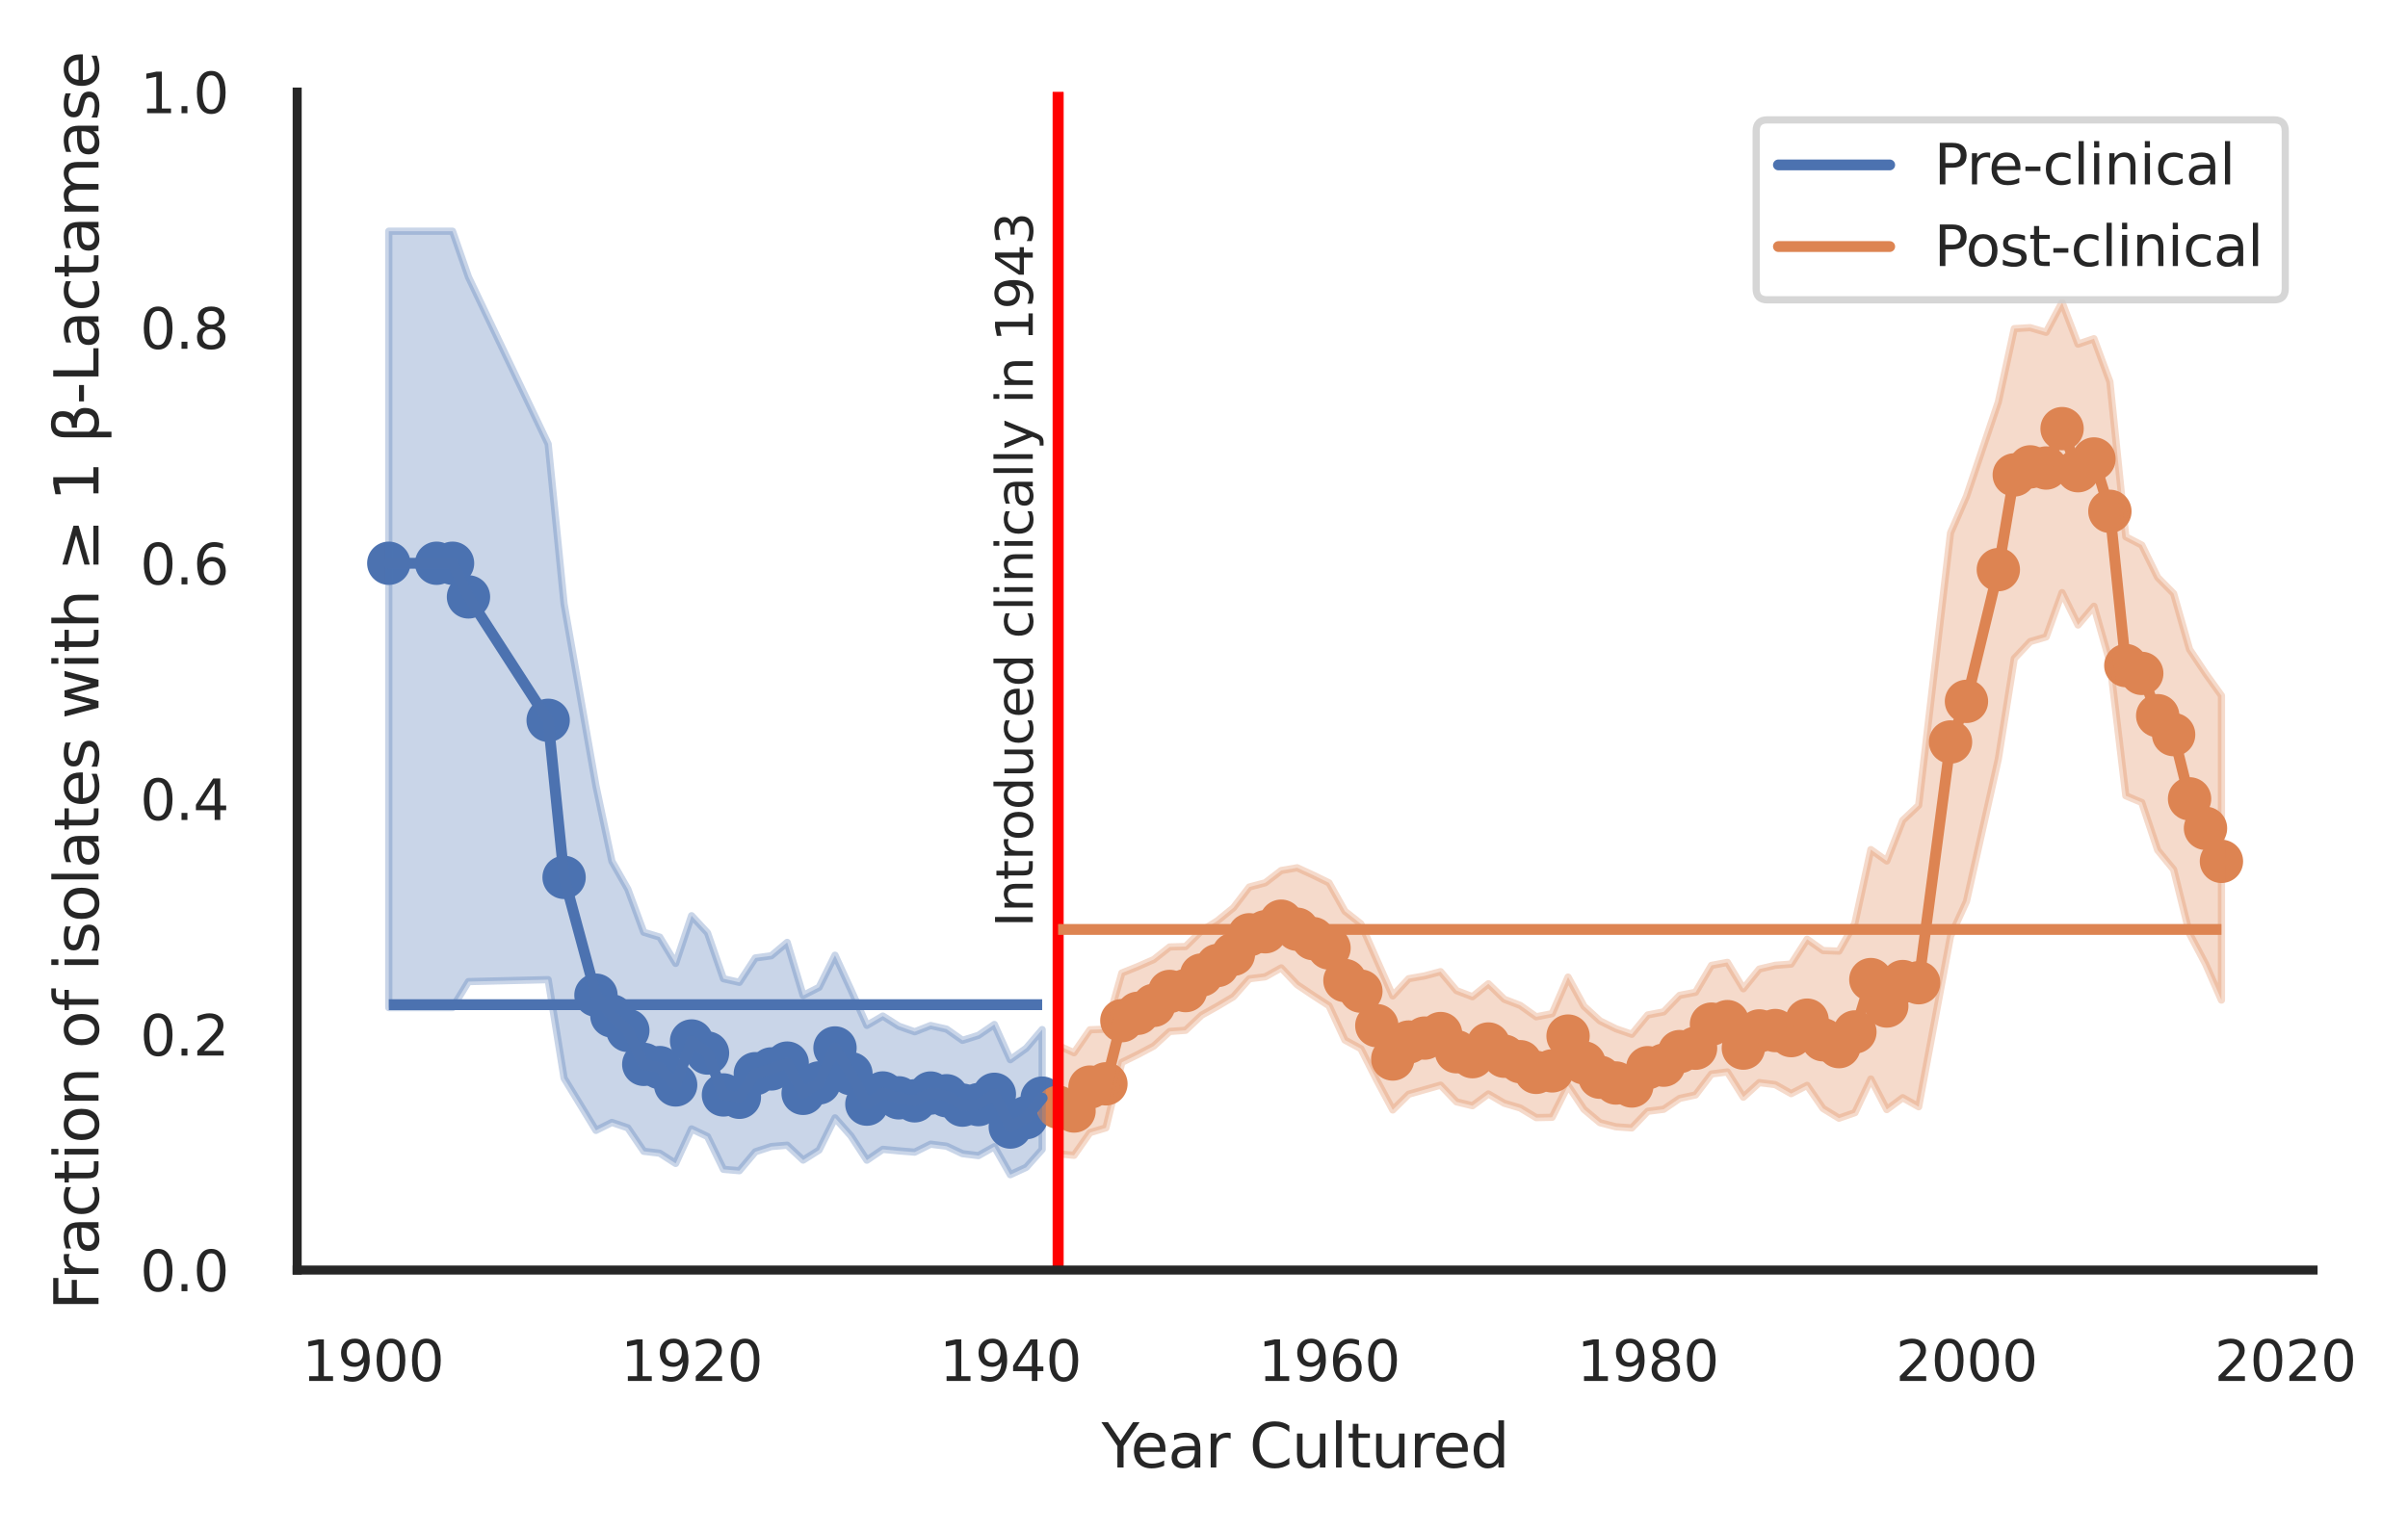 <?xml version="1.0" encoding="utf-8" standalone="no"?>
<!DOCTYPE svg PUBLIC "-//W3C//DTD SVG 1.1//EN"
  "http://www.w3.org/Graphics/SVG/1.1/DTD/svg11.dtd">
<svg xmlns:xlink="http://www.w3.org/1999/xlink" width="333.266pt" height="212.107pt" viewBox="0 0 333.266 212.107" xmlns="http://www.w3.org/2000/svg" version="1.1">
 <defs>
  <style type="text/css">*{stroke-linejoin: round; stroke-linecap: butt}</style>
 </defs>
 <g id="figure_1">
  <g id="patch_1">
   <path d="M 0 212.107 
L 333.266 212.107 
L 333.266 0 
L 0 0 
z
" style="fill: #ffffff"/>
  </g>
  <g id="axes_1">
   <g id="patch_2">
    <path d="M 41.128 175.825 
L 320.128 175.825 
L 320.128 12.745 
L 41.128 12.745 
z
" style="fill: #ffffff"/>
   </g>
   <g id="matplotlib.axis_1">
    <g id="xtick_1">
     <g id="text_1">
      <!-- 1900 -->
      <g style="fill: #262626" transform="translate(41.806 191.176)scale(0.077 -0.077)">
       <defs>
        <path id="DejaVuSans-31" d="M 794 531 
L 1825 531 
L 1825 4091 
L 703 3866 
L 703 4441 
L 1819 4666 
L 2450 4666 
L 2450 531 
L 3481 531 
L 3481 0 
L 794 0 
L 794 531 
z
" transform="scale(0.016)"/>
        <path id="DejaVuSans-39" d="M 703 97 
L 703 672 
Q 941 559 1184 500 
Q 1428 441 1663 441 
Q 2288 441 2617 861 
Q 2947 1281 2994 2138 
Q 2813 1869 2534 1725 
Q 2256 1581 1919 1581 
Q 1219 1581 811 2004 
Q 403 2428 403 3163 
Q 403 3881 828 4315 
Q 1253 4750 1959 4750 
Q 2769 4750 3195 4129 
Q 3622 3509 3622 2328 
Q 3622 1225 3098 567 
Q 2575 -91 1691 -91 
Q 1453 -91 1209 -44 
Q 966 3 703 97 
z
M 1959 2075 
Q 2384 2075 2632 2365 
Q 2881 2656 2881 3163 
Q 2881 3666 2632 3958 
Q 2384 4250 1959 4250 
Q 1534 4250 1286 3958 
Q 1038 3666 1038 3163 
Q 1038 2656 1286 2365 
Q 1534 2075 1959 2075 
z
" transform="scale(0.016)"/>
        <path id="DejaVuSans-30" d="M 2034 4250 
Q 1547 4250 1301 3770 
Q 1056 3291 1056 2328 
Q 1056 1369 1301 889 
Q 1547 409 2034 409 
Q 2525 409 2770 889 
Q 3016 1369 3016 2328 
Q 3016 3291 2770 3770 
Q 2525 4250 2034 4250 
z
M 2034 4750 
Q 2819 4750 3233 4129 
Q 3647 3509 3647 2328 
Q 3647 1150 3233 529 
Q 2819 -91 2034 -91 
Q 1250 -91 836 529 
Q 422 1150 422 2328 
Q 422 3509 836 4129 
Q 1250 4750 2034 4750 
z
" transform="scale(0.016)"/>
       </defs>
       <use xlink:href="#DejaVuSans-31"/>
       <use xlink:href="#DejaVuSans-39" x="63.623"/>
       <use xlink:href="#DejaVuSans-30" x="127.246"/>
       <use xlink:href="#DejaVuSans-30" x="190.869"/>
      </g>
     </g>
    </g>
    <g id="xtick_2">
     <g id="text_2">
      <!-- 1920 -->
      <g style="fill: #262626" transform="translate(85.916 191.176)scale(0.077 -0.077)">
       <defs>
        <path id="DejaVuSans-32" d="M 1228 531 
L 3431 531 
L 3431 0 
L 469 0 
L 469 531 
Q 828 903 1448 1529 
Q 2069 2156 2228 2338 
Q 2531 2678 2651 2914 
Q 2772 3150 2772 3378 
Q 2772 3750 2511 3984 
Q 2250 4219 1831 4219 
Q 1534 4219 1204 4116 
Q 875 4013 500 3803 
L 500 4441 
Q 881 4594 1212 4672 
Q 1544 4750 1819 4750 
Q 2544 4750 2975 4387 
Q 3406 4025 3406 3419 
Q 3406 3131 3298 2873 
Q 3191 2616 2906 2266 
Q 2828 2175 2409 1742 
Q 1991 1309 1228 531 
z
" transform="scale(0.016)"/>
       </defs>
       <use xlink:href="#DejaVuSans-31"/>
       <use xlink:href="#DejaVuSans-39" x="63.623"/>
       <use xlink:href="#DejaVuSans-32" x="127.246"/>
       <use xlink:href="#DejaVuSans-30" x="190.869"/>
      </g>
     </g>
    </g>
    <g id="xtick_3">
     <g id="text_3">
      <!-- 1940 -->
      <g style="fill: #262626" transform="translate(130.027 191.176)scale(0.077 -0.077)">
       <defs>
        <path id="DejaVuSans-34" d="M 2419 4116 
L 825 1625 
L 2419 1625 
L 2419 4116 
z
M 2253 4666 
L 3047 4666 
L 3047 1625 
L 3713 1625 
L 3713 1100 
L 3047 1100 
L 3047 0 
L 2419 0 
L 2419 1100 
L 313 1100 
L 313 1709 
L 2253 4666 
z
" transform="scale(0.016)"/>
       </defs>
       <use xlink:href="#DejaVuSans-31"/>
       <use xlink:href="#DejaVuSans-39" x="63.623"/>
       <use xlink:href="#DejaVuSans-34" x="127.246"/>
       <use xlink:href="#DejaVuSans-30" x="190.869"/>
      </g>
     </g>
    </g>
    <g id="xtick_4">
     <g id="text_4">
      <!-- 1960 -->
      <g style="fill: #262626" transform="translate(174.138 191.176)scale(0.077 -0.077)">
       <defs>
        <path id="DejaVuSans-36" d="M 2113 2584 
Q 1688 2584 1439 2293 
Q 1191 2003 1191 1497 
Q 1191 994 1439 701 
Q 1688 409 2113 409 
Q 2538 409 2786 701 
Q 3034 994 3034 1497 
Q 3034 2003 2786 2293 
Q 2538 2584 2113 2584 
z
M 3366 4563 
L 3366 3988 
Q 3128 4100 2886 4159 
Q 2644 4219 2406 4219 
Q 1781 4219 1451 3797 
Q 1122 3375 1075 2522 
Q 1259 2794 1537 2939 
Q 1816 3084 2150 3084 
Q 2853 3084 3261 2657 
Q 3669 2231 3669 1497 
Q 3669 778 3244 343 
Q 2819 -91 2113 -91 
Q 1303 -91 875 529 
Q 447 1150 447 2328 
Q 447 3434 972 4092 
Q 1497 4750 2381 4750 
Q 2619 4750 2861 4703 
Q 3103 4656 3366 4563 
z
" transform="scale(0.016)"/>
       </defs>
       <use xlink:href="#DejaVuSans-31"/>
       <use xlink:href="#DejaVuSans-39" x="63.623"/>
       <use xlink:href="#DejaVuSans-36" x="127.246"/>
       <use xlink:href="#DejaVuSans-30" x="190.869"/>
      </g>
     </g>
    </g>
    <g id="xtick_5">
     <g id="text_5">
      <!-- 1980 -->
      <g style="fill: #262626" transform="translate(218.248 191.176)scale(0.077 -0.077)">
       <defs>
        <path id="DejaVuSans-38" d="M 2034 2216 
Q 1584 2216 1326 1975 
Q 1069 1734 1069 1313 
Q 1069 891 1326 650 
Q 1584 409 2034 409 
Q 2484 409 2743 651 
Q 3003 894 3003 1313 
Q 3003 1734 2745 1975 
Q 2488 2216 2034 2216 
z
M 1403 2484 
Q 997 2584 770 2862 
Q 544 3141 544 3541 
Q 544 4100 942 4425 
Q 1341 4750 2034 4750 
Q 2731 4750 3128 4425 
Q 3525 4100 3525 3541 
Q 3525 3141 3298 2862 
Q 3072 2584 2669 2484 
Q 3125 2378 3379 2068 
Q 3634 1759 3634 1313 
Q 3634 634 3220 271 
Q 2806 -91 2034 -91 
Q 1263 -91 848 271 
Q 434 634 434 1313 
Q 434 1759 690 2068 
Q 947 2378 1403 2484 
z
M 1172 3481 
Q 1172 3119 1398 2916 
Q 1625 2713 2034 2713 
Q 2441 2713 2670 2916 
Q 2900 3119 2900 3481 
Q 2900 3844 2670 4047 
Q 2441 4250 2034 4250 
Q 1625 4250 1398 4047 
Q 1172 3844 1172 3481 
z
" transform="scale(0.016)"/>
       </defs>
       <use xlink:href="#DejaVuSans-31"/>
       <use xlink:href="#DejaVuSans-39" x="63.623"/>
       <use xlink:href="#DejaVuSans-38" x="127.246"/>
       <use xlink:href="#DejaVuSans-30" x="190.869"/>
      </g>
     </g>
    </g>
    <g id="xtick_6">
     <g id="text_6">
      <!-- 2000 -->
      <g style="fill: #262626" transform="translate(262.359 191.176)scale(0.077 -0.077)">
       <use xlink:href="#DejaVuSans-32"/>
       <use xlink:href="#DejaVuSans-30" x="63.623"/>
       <use xlink:href="#DejaVuSans-30" x="127.246"/>
       <use xlink:href="#DejaVuSans-30" x="190.869"/>
      </g>
     </g>
    </g>
    <g id="xtick_7">
     <g id="text_7">
      <!-- 2020 -->
      <g style="fill: #262626" transform="translate(306.47 191.176)scale(0.077 -0.077)">
       <use xlink:href="#DejaVuSans-32"/>
       <use xlink:href="#DejaVuSans-30" x="63.623"/>
       <use xlink:href="#DejaVuSans-32" x="127.246"/>
       <use xlink:href="#DejaVuSans-30" x="190.869"/>
      </g>
     </g>
    </g>
    <g id="text_8">
     <!-- Year Cultured -->
     <g style="fill: #262626" transform="translate(152.447 203.16)scale(0.084 -0.084)">
      <defs>
       <path id="DejaVuSans-59" d="M -13 4666 
L 666 4666 
L 1959 2747 
L 3244 4666 
L 3922 4666 
L 2272 2222 
L 2272 0 
L 1638 0 
L 1638 2222 
L -13 4666 
z
" transform="scale(0.016)"/>
       <path id="DejaVuSans-65" d="M 3597 1894 
L 3597 1613 
L 953 1613 
Q 991 1019 1311 708 
Q 1631 397 2203 397 
Q 2534 397 2845 478 
Q 3156 559 3463 722 
L 3463 178 
Q 3153 47 2828 -22 
Q 2503 -91 2169 -91 
Q 1331 -91 842 396 
Q 353 884 353 1716 
Q 353 2575 817 3079 
Q 1281 3584 2069 3584 
Q 2775 3584 3186 3129 
Q 3597 2675 3597 1894 
z
M 3022 2063 
Q 3016 2534 2758 2815 
Q 2500 3097 2075 3097 
Q 1594 3097 1305 2825 
Q 1016 2553 972 2059 
L 3022 2063 
z
" transform="scale(0.016)"/>
       <path id="DejaVuSans-61" d="M 2194 1759 
Q 1497 1759 1228 1600 
Q 959 1441 959 1056 
Q 959 750 1161 570 
Q 1363 391 1709 391 
Q 2188 391 2477 730 
Q 2766 1069 2766 1631 
L 2766 1759 
L 2194 1759 
z
M 3341 1997 
L 3341 0 
L 2766 0 
L 2766 531 
Q 2569 213 2275 61 
Q 1981 -91 1556 -91 
Q 1019 -91 701 211 
Q 384 513 384 1019 
Q 384 1609 779 1909 
Q 1175 2209 1959 2209 
L 2766 2209 
L 2766 2266 
Q 2766 2663 2505 2880 
Q 2244 3097 1772 3097 
Q 1472 3097 1187 3025 
Q 903 2953 641 2809 
L 641 3341 
Q 956 3463 1253 3523 
Q 1550 3584 1831 3584 
Q 2591 3584 2966 3190 
Q 3341 2797 3341 1997 
z
" transform="scale(0.016)"/>
       <path id="DejaVuSans-72" d="M 2631 2963 
Q 2534 3019 2420 3045 
Q 2306 3072 2169 3072 
Q 1681 3072 1420 2755 
Q 1159 2438 1159 1844 
L 1159 0 
L 581 0 
L 581 3500 
L 1159 3500 
L 1159 2956 
Q 1341 3275 1631 3429 
Q 1922 3584 2338 3584 
Q 2397 3584 2469 3576 
Q 2541 3569 2628 3553 
L 2631 2963 
z
" transform="scale(0.016)"/>
       <path id="DejaVuSans-20" transform="scale(0.016)"/>
       <path id="DejaVuSans-43" d="M 4122 4306 
L 4122 3641 
Q 3803 3938 3442 4084 
Q 3081 4231 2675 4231 
Q 1875 4231 1450 3742 
Q 1025 3253 1025 2328 
Q 1025 1406 1450 917 
Q 1875 428 2675 428 
Q 3081 428 3442 575 
Q 3803 722 4122 1019 
L 4122 359 
Q 3791 134 3420 21 
Q 3050 -91 2638 -91 
Q 1578 -91 968 557 
Q 359 1206 359 2328 
Q 359 3453 968 4101 
Q 1578 4750 2638 4750 
Q 3056 4750 3426 4639 
Q 3797 4528 4122 4306 
z
" transform="scale(0.016)"/>
       <path id="DejaVuSans-75" d="M 544 1381 
L 544 3500 
L 1119 3500 
L 1119 1403 
Q 1119 906 1312 657 
Q 1506 409 1894 409 
Q 2359 409 2629 706 
Q 2900 1003 2900 1516 
L 2900 3500 
L 3475 3500 
L 3475 0 
L 2900 0 
L 2900 538 
Q 2691 219 2414 64 
Q 2138 -91 1772 -91 
Q 1169 -91 856 284 
Q 544 659 544 1381 
z
M 1991 3584 
L 1991 3584 
z
" transform="scale(0.016)"/>
       <path id="DejaVuSans-6c" d="M 603 4863 
L 1178 4863 
L 1178 0 
L 603 0 
L 603 4863 
z
" transform="scale(0.016)"/>
       <path id="DejaVuSans-74" d="M 1172 4494 
L 1172 3500 
L 2356 3500 
L 2356 3053 
L 1172 3053 
L 1172 1153 
Q 1172 725 1289 603 
Q 1406 481 1766 481 
L 2356 481 
L 2356 0 
L 1766 0 
Q 1100 0 847 248 
Q 594 497 594 1153 
L 594 3053 
L 172 3053 
L 172 3500 
L 594 3500 
L 594 4494 
L 1172 4494 
z
" transform="scale(0.016)"/>
       <path id="DejaVuSans-64" d="M 2906 2969 
L 2906 4863 
L 3481 4863 
L 3481 0 
L 2906 0 
L 2906 525 
Q 2725 213 2448 61 
Q 2172 -91 1784 -91 
Q 1150 -91 751 415 
Q 353 922 353 1747 
Q 353 2572 751 3078 
Q 1150 3584 1784 3584 
Q 2172 3584 2448 3432 
Q 2725 3281 2906 2969 
z
M 947 1747 
Q 947 1113 1208 752 
Q 1469 391 1925 391 
Q 2381 391 2643 752 
Q 2906 1113 2906 1747 
Q 2906 2381 2643 2742 
Q 2381 3103 1925 3103 
Q 1469 3103 1208 2742 
Q 947 2381 947 1747 
z
" transform="scale(0.016)"/>
      </defs>
      <use xlink:href="#DejaVuSans-59"/>
      <use xlink:href="#DejaVuSans-65" x="47.834"/>
      <use xlink:href="#DejaVuSans-61" x="109.357"/>
      <use xlink:href="#DejaVuSans-72" x="170.637"/>
      <use xlink:href="#DejaVuSans-20" x="211.75"/>
      <use xlink:href="#DejaVuSans-43" x="243.537"/>
      <use xlink:href="#DejaVuSans-75" x="313.361"/>
      <use xlink:href="#DejaVuSans-6c" x="376.74"/>
      <use xlink:href="#DejaVuSans-74" x="404.523"/>
      <use xlink:href="#DejaVuSans-75" x="443.732"/>
      <use xlink:href="#DejaVuSans-72" x="507.111"/>
      <use xlink:href="#DejaVuSans-65" x="545.975"/>
      <use xlink:href="#DejaVuSans-64" x="607.498"/>
     </g>
    </g>
   </g>
   <g id="matplotlib.axis_2">
    <g id="ytick_1">
     <g id="text_9">
      <!-- 0.0 -->
      <g style="fill: #262626" transform="translate(19.382 178.75)scale(0.077 -0.077)">
       <defs>
        <path id="DejaVuSans-2e" d="M 684 794 
L 1344 794 
L 1344 0 
L 684 0 
L 684 794 
z
" transform="scale(0.016)"/>
       </defs>
       <use xlink:href="#DejaVuSans-30"/>
       <use xlink:href="#DejaVuSans-2e" x="63.623"/>
       <use xlink:href="#DejaVuSans-30" x="95.41"/>
      </g>
     </g>
    </g>
    <g id="ytick_2">
     <g id="text_10">
      <!-- 0.2 -->
      <g style="fill: #262626" transform="translate(19.382 146.134)scale(0.077 -0.077)">
       <use xlink:href="#DejaVuSans-30"/>
       <use xlink:href="#DejaVuSans-2e" x="63.623"/>
       <use xlink:href="#DejaVuSans-32" x="95.41"/>
      </g>
     </g>
    </g>
    <g id="ytick_3">
     <g id="text_11">
      <!-- 0.4 -->
      <g style="fill: #262626" transform="translate(19.382 113.518)scale(0.077 -0.077)">
       <use xlink:href="#DejaVuSans-30"/>
       <use xlink:href="#DejaVuSans-2e" x="63.623"/>
       <use xlink:href="#DejaVuSans-34" x="95.41"/>
      </g>
     </g>
    </g>
    <g id="ytick_4">
     <g id="text_12">
      <!-- 0.6 -->
      <g style="fill: #262626" transform="translate(19.382 80.902)scale(0.077 -0.077)">
       <use xlink:href="#DejaVuSans-30"/>
       <use xlink:href="#DejaVuSans-2e" x="63.623"/>
       <use xlink:href="#DejaVuSans-36" x="95.41"/>
      </g>
     </g>
    </g>
    <g id="ytick_5">
     <g id="text_13">
      <!-- 0.8 -->
      <g style="fill: #262626" transform="translate(19.382 48.286)scale(0.077 -0.077)">
       <use xlink:href="#DejaVuSans-30"/>
       <use xlink:href="#DejaVuSans-2e" x="63.623"/>
       <use xlink:href="#DejaVuSans-38" x="95.41"/>
      </g>
     </g>
    </g>
    <g id="ytick_6">
     <g id="text_14">
      <!-- 1.0 -->
      <g style="fill: #262626" transform="translate(19.382 15.67)scale(0.077 -0.077)">
       <use xlink:href="#DejaVuSans-31"/>
       <use xlink:href="#DejaVuSans-2e" x="63.623"/>
       <use xlink:href="#DejaVuSans-30" x="95.41"/>
      </g>
     </g>
    </g>
    <g id="text_15">
     <!-- Fraction of isolates with ≥ 1 β-Lactamase -->
     <g style="fill: #262626" transform="translate(13.635 181.37)rotate(-90)scale(0.084 -0.084)">
      <defs>
       <path id="DejaVuSans-46" d="M 628 4666 
L 3309 4666 
L 3309 4134 
L 1259 4134 
L 1259 2759 
L 3109 2759 
L 3109 2228 
L 1259 2228 
L 1259 0 
L 628 0 
L 628 4666 
z
" transform="scale(0.016)"/>
       <path id="DejaVuSans-63" d="M 3122 3366 
L 3122 2828 
Q 2878 2963 2633 3030 
Q 2388 3097 2138 3097 
Q 1578 3097 1268 2742 
Q 959 2388 959 1747 
Q 959 1106 1268 751 
Q 1578 397 2138 397 
Q 2388 397 2633 464 
Q 2878 531 3122 666 
L 3122 134 
Q 2881 22 2623 -34 
Q 2366 -91 2075 -91 
Q 1284 -91 818 406 
Q 353 903 353 1747 
Q 353 2603 823 3093 
Q 1294 3584 2113 3584 
Q 2378 3584 2631 3529 
Q 2884 3475 3122 3366 
z
" transform="scale(0.016)"/>
       <path id="DejaVuSans-69" d="M 603 3500 
L 1178 3500 
L 1178 0 
L 603 0 
L 603 3500 
z
M 603 4863 
L 1178 4863 
L 1178 4134 
L 603 4134 
L 603 4863 
z
" transform="scale(0.016)"/>
       <path id="DejaVuSans-6f" d="M 1959 3097 
Q 1497 3097 1228 2736 
Q 959 2375 959 1747 
Q 959 1119 1226 758 
Q 1494 397 1959 397 
Q 2419 397 2687 759 
Q 2956 1122 2956 1747 
Q 2956 2369 2687 2733 
Q 2419 3097 1959 3097 
z
M 1959 3584 
Q 2709 3584 3137 3096 
Q 3566 2609 3566 1747 
Q 3566 888 3137 398 
Q 2709 -91 1959 -91 
Q 1206 -91 779 398 
Q 353 888 353 1747 
Q 353 2609 779 3096 
Q 1206 3584 1959 3584 
z
" transform="scale(0.016)"/>
       <path id="DejaVuSans-6e" d="M 3513 2113 
L 3513 0 
L 2938 0 
L 2938 2094 
Q 2938 2591 2744 2837 
Q 2550 3084 2163 3084 
Q 1697 3084 1428 2787 
Q 1159 2491 1159 1978 
L 1159 0 
L 581 0 
L 581 3500 
L 1159 3500 
L 1159 2956 
Q 1366 3272 1645 3428 
Q 1925 3584 2291 3584 
Q 2894 3584 3203 3211 
Q 3513 2838 3513 2113 
z
" transform="scale(0.016)"/>
       <path id="DejaVuSans-66" d="M 2375 4863 
L 2375 4384 
L 1825 4384 
Q 1516 4384 1395 4259 
Q 1275 4134 1275 3809 
L 1275 3500 
L 2222 3500 
L 2222 3053 
L 1275 3053 
L 1275 0 
L 697 0 
L 697 3053 
L 147 3053 
L 147 3500 
L 697 3500 
L 697 3744 
Q 697 4328 969 4595 
Q 1241 4863 1831 4863 
L 2375 4863 
z
" transform="scale(0.016)"/>
       <path id="DejaVuSans-73" d="M 2834 3397 
L 2834 2853 
Q 2591 2978 2328 3040 
Q 2066 3103 1784 3103 
Q 1356 3103 1142 2972 
Q 928 2841 928 2578 
Q 928 2378 1081 2264 
Q 1234 2150 1697 2047 
L 1894 2003 
Q 2506 1872 2764 1633 
Q 3022 1394 3022 966 
Q 3022 478 2636 193 
Q 2250 -91 1575 -91 
Q 1294 -91 989 -36 
Q 684 19 347 128 
L 347 722 
Q 666 556 975 473 
Q 1284 391 1588 391 
Q 1994 391 2212 530 
Q 2431 669 2431 922 
Q 2431 1156 2273 1281 
Q 2116 1406 1581 1522 
L 1381 1569 
Q 847 1681 609 1914 
Q 372 2147 372 2553 
Q 372 3047 722 3315 
Q 1072 3584 1716 3584 
Q 2034 3584 2315 3537 
Q 2597 3491 2834 3397 
z
" transform="scale(0.016)"/>
       <path id="DejaVuSans-77" d="M 269 3500 
L 844 3500 
L 1563 769 
L 2278 3500 
L 2956 3500 
L 3675 769 
L 4391 3500 
L 4966 3500 
L 4050 0 
L 3372 0 
L 2619 2869 
L 1863 0 
L 1184 0 
L 269 3500 
z
" transform="scale(0.016)"/>
       <path id="DejaVuSans-68" d="M 3513 2113 
L 3513 0 
L 2938 0 
L 2938 2094 
Q 2938 2591 2744 2837 
Q 2550 3084 2163 3084 
Q 1697 3084 1428 2787 
Q 1159 2491 1159 1978 
L 1159 0 
L 581 0 
L 581 4863 
L 1159 4863 
L 1159 2956 
Q 1366 3272 1645 3428 
Q 1925 3584 2291 3584 
Q 2894 3584 3203 3211 
Q 3513 2838 3513 2113 
z
" transform="scale(0.016)"/>
       <path id="DejaVuSans-2265" d="M 678 3175 
L 678 3725 
L 4684 2578 
L 4684 2047 
L 678 897 
L 678 1453 
L 3681 2309 
L 678 3175 
z
M 4684 531 
L 4684 0 
L 678 0 
L 678 531 
L 4684 531 
z
" transform="scale(0.016)"/>
       <path id="DejaVuSans-3b2" d="M 1178 216 
L 1178 -1331 
L 600 -1331 
L 600 3478 
Q 600 4903 1931 4903 
Q 3288 4903 3288 3700 
Q 3288 2844 2750 2531 
Q 3625 2250 3625 1416 
Q 3625 -66 2119 -66 
Q 1456 -66 1178 216 
z
M 1178 966 
Q 1525 425 2141 425 
Q 3041 425 3041 1406 
Q 3041 2288 1591 2219 
L 1591 2750 
Q 2725 2750 2725 3750 
Q 2725 4434 1994 4434 
Q 1178 4434 1178 3459 
L 1178 966 
z
" transform="scale(0.016)"/>
       <path id="DejaVuSans-2d" d="M 313 2009 
L 1997 2009 
L 1997 1497 
L 313 1497 
L 313 2009 
z
" transform="scale(0.016)"/>
       <path id="DejaVuSans-4c" d="M 628 4666 
L 1259 4666 
L 1259 531 
L 3531 531 
L 3531 0 
L 628 0 
L 628 4666 
z
" transform="scale(0.016)"/>
       <path id="DejaVuSans-6d" d="M 3328 2828 
Q 3544 3216 3844 3400 
Q 4144 3584 4550 3584 
Q 5097 3584 5394 3201 
Q 5691 2819 5691 2113 
L 5691 0 
L 5113 0 
L 5113 2094 
Q 5113 2597 4934 2840 
Q 4756 3084 4391 3084 
Q 3944 3084 3684 2787 
Q 3425 2491 3425 1978 
L 3425 0 
L 2847 0 
L 2847 2094 
Q 2847 2600 2669 2842 
Q 2491 3084 2119 3084 
Q 1678 3084 1418 2786 
Q 1159 2488 1159 1978 
L 1159 0 
L 581 0 
L 581 3500 
L 1159 3500 
L 1159 2956 
Q 1356 3278 1631 3431 
Q 1906 3584 2284 3584 
Q 2666 3584 2933 3390 
Q 3200 3197 3328 2828 
z
" transform="scale(0.016)"/>
      </defs>
      <use xlink:href="#DejaVuSans-46"/>
      <use xlink:href="#DejaVuSans-72" x="50.27"/>
      <use xlink:href="#DejaVuSans-61" x="91.383"/>
      <use xlink:href="#DejaVuSans-63" x="152.662"/>
      <use xlink:href="#DejaVuSans-74" x="207.643"/>
      <use xlink:href="#DejaVuSans-69" x="246.852"/>
      <use xlink:href="#DejaVuSans-6f" x="274.635"/>
      <use xlink:href="#DejaVuSans-6e" x="335.816"/>
      <use xlink:href="#DejaVuSans-20" x="399.195"/>
      <use xlink:href="#DejaVuSans-6f" x="430.982"/>
      <use xlink:href="#DejaVuSans-66" x="492.164"/>
      <use xlink:href="#DejaVuSans-20" x="527.369"/>
      <use xlink:href="#DejaVuSans-69" x="559.156"/>
      <use xlink:href="#DejaVuSans-73" x="586.939"/>
      <use xlink:href="#DejaVuSans-6f" x="639.039"/>
      <use xlink:href="#DejaVuSans-6c" x="700.221"/>
      <use xlink:href="#DejaVuSans-61" x="728.004"/>
      <use xlink:href="#DejaVuSans-74" x="789.283"/>
      <use xlink:href="#DejaVuSans-65" x="828.492"/>
      <use xlink:href="#DejaVuSans-73" x="890.016"/>
      <use xlink:href="#DejaVuSans-20" x="942.115"/>
      <use xlink:href="#DejaVuSans-77" x="973.902"/>
      <use xlink:href="#DejaVuSans-69" x="1055.689"/>
      <use xlink:href="#DejaVuSans-74" x="1083.473"/>
      <use xlink:href="#DejaVuSans-68" x="1122.682"/>
      <use xlink:href="#DejaVuSans-20" x="1186.061"/>
      <use xlink:href="#DejaVuSans-2265" x="1217.848"/>
      <use xlink:href="#DejaVuSans-20" x="1301.637"/>
      <use xlink:href="#DejaVuSans-31" x="1333.424"/>
      <use xlink:href="#DejaVuSans-20" x="1397.047"/>
      <use xlink:href="#DejaVuSans-3b2" x="1428.834"/>
      <use xlink:href="#DejaVuSans-2d" x="1492.652"/>
      <use xlink:href="#DejaVuSans-4c" x="1528.736"/>
      <use xlink:href="#DejaVuSans-61" x="1584.449"/>
      <use xlink:href="#DejaVuSans-63" x="1645.729"/>
      <use xlink:href="#DejaVuSans-74" x="1700.709"/>
      <use xlink:href="#DejaVuSans-61" x="1739.918"/>
      <use xlink:href="#DejaVuSans-6d" x="1801.197"/>
      <use xlink:href="#DejaVuSans-61" x="1898.609"/>
      <use xlink:href="#DejaVuSans-73" x="1959.889"/>
      <use xlink:href="#DejaVuSans-65" x="2011.988"/>
     </g>
    </g>
   </g>
   <g id="PathCollection_1">
    <defs>
     <path id="C0_0_e5f8d40668" d="M 0 3 
C 0.796 3 1.559 2.684 2.121 2.121 
C 2.684 1.559 3 0.796 3 -0 
C 3 -0.796 2.684 -1.559 2.121 -2.121 
C 1.559 -2.684 0.796 -3 0 -3 
C -0.796 -3 -1.559 -2.684 -2.121 -2.121 
C -2.684 -1.559 -3 -0.796 -3 0 
C -3 0.796 -2.684 1.559 -2.121 2.121 
C -1.559 2.684 -0.796 3 0 3 
z
"/>
    </defs>
    <g clip-path="url(#p242a5ac7a9)">
     <use xlink:href="#C0_0_e5f8d40668" x="53.809" y="77.977" style="fill: #4c72b0"/>
    </g>
    <g clip-path="url(#p242a5ac7a9)">
     <use xlink:href="#C0_0_e5f8d40668" x="60.426" y="77.977" style="fill: #4c72b0"/>
    </g>
    <g clip-path="url(#p242a5ac7a9)">
     <use xlink:href="#C0_0_e5f8d40668" x="62.631" y="77.977" style="fill: #4c72b0"/>
    </g>
    <g clip-path="url(#p242a5ac7a9)">
     <use xlink:href="#C0_0_e5f8d40668" x="64.837" y="82.636" style="fill: #4c72b0"/>
    </g>
    <g clip-path="url(#p242a5ac7a9)">
     <use xlink:href="#C0_0_e5f8d40668" x="75.865" y="99.721" style="fill: #4c72b0"/>
    </g>
    <g clip-path="url(#p242a5ac7a9)">
     <use xlink:href="#C0_0_e5f8d40668" x="78.07" y="121.465" style="fill: #4c72b0"/>
    </g>
    <g clip-path="url(#p242a5ac7a9)">
     <use xlink:href="#C0_0_e5f8d40668" x="82.481" y="137.773" style="fill: #4c72b0"/>
    </g>
    <g clip-path="url(#p242a5ac7a9)">
     <use xlink:href="#C0_0_e5f8d40668" x="84.687" y="140.651" style="fill: #4c72b0"/>
    </g>
    <g clip-path="url(#p242a5ac7a9)">
     <use xlink:href="#C0_0_e5f8d40668" x="86.892" y="142.656" style="fill: #4c72b0"/>
    </g>
    <g clip-path="url(#p242a5ac7a9)">
     <use xlink:href="#C0_0_e5f8d40668" x="89.098" y="147.351" style="fill: #4c72b0"/>
    </g>
    <g clip-path="url(#p242a5ac7a9)">
     <use xlink:href="#C0_0_e5f8d40668" x="91.303" y="147.796" style="fill: #4c72b0"/>
    </g>
    <g clip-path="url(#p242a5ac7a9)">
     <use xlink:href="#C0_0_e5f8d40668" x="93.509" y="150.198" style="fill: #4c72b0"/>
    </g>
    <g clip-path="url(#p242a5ac7a9)">
     <use xlink:href="#C0_0_e5f8d40668" x="95.714" y="144.115" style="fill: #4c72b0"/>
    </g>
    <g clip-path="url(#p242a5ac7a9)">
     <use xlink:href="#C0_0_e5f8d40668" x="97.92" y="145.784" style="fill: #4c72b0"/>
    </g>
    <g clip-path="url(#p242a5ac7a9)">
     <use xlink:href="#C0_0_e5f8d40668" x="100.126" y="151.583" style="fill: #4c72b0"/>
    </g>
    <g clip-path="url(#p242a5ac7a9)">
     <use xlink:href="#C0_0_e5f8d40668" x="102.331" y="151.907" style="fill: #4c72b0"/>
    </g>
    <g clip-path="url(#p242a5ac7a9)">
     <use xlink:href="#C0_0_e5f8d40668" x="104.537" y="148.645" style="fill: #4c72b0"/>
    </g>
    <g clip-path="url(#p242a5ac7a9)">
     <use xlink:href="#C0_0_e5f8d40668" x="106.742" y="147.982" style="fill: #4c72b0"/>
    </g>
    <g clip-path="url(#p242a5ac7a9)">
     <use xlink:href="#C0_0_e5f8d40668" x="108.948" y="147.176" style="fill: #4c72b0"/>
    </g>
    <g clip-path="url(#p242a5ac7a9)">
     <use xlink:href="#C0_0_e5f8d40668" x="111.153" y="151.363" style="fill: #4c72b0"/>
    </g>
    <g clip-path="url(#p242a5ac7a9)">
     <use xlink:href="#C0_0_e5f8d40668" x="113.359" y="149.915" style="fill: #4c72b0"/>
    </g>
    <g clip-path="url(#p242a5ac7a9)">
     <use xlink:href="#C0_0_e5f8d40668" x="115.564" y="145.08" style="fill: #4c72b0"/>
    </g>
    <g clip-path="url(#p242a5ac7a9)">
     <use xlink:href="#C0_0_e5f8d40668" x="117.77" y="148.645" style="fill: #4c72b0"/>
    </g>
    <g clip-path="url(#p242a5ac7a9)">
     <use xlink:href="#C0_0_e5f8d40668" x="119.975" y="152.856" style="fill: #4c72b0"/>
    </g>
    <g clip-path="url(#p242a5ac7a9)">
     <use xlink:href="#C0_0_e5f8d40668" x="122.181" y="151.31" style="fill: #4c72b0"/>
    </g>
    <g clip-path="url(#p242a5ac7a9)">
     <use xlink:href="#C0_0_e5f8d40668" x="124.386" y="151.983" style="fill: #4c72b0"/>
    </g>
    <g clip-path="url(#p242a5ac7a9)">
     <use xlink:href="#C0_0_e5f8d40668" x="126.592" y="152.399" style="fill: #4c72b0"/>
    </g>
    <g clip-path="url(#p242a5ac7a9)">
     <use xlink:href="#C0_0_e5f8d40668" x="128.797" y="151.321" style="fill: #4c72b0"/>
    </g>
    <g clip-path="url(#p242a5ac7a9)">
     <use xlink:href="#C0_0_e5f8d40668" x="131.003" y="151.696" style="fill: #4c72b0"/>
    </g>
    <g clip-path="url(#p242a5ac7a9)">
     <use xlink:href="#C0_0_e5f8d40668" x="133.209" y="152.994" style="fill: #4c72b0"/>
    </g>
    <g clip-path="url(#p242a5ac7a9)">
     <use xlink:href="#C0_0_e5f8d40668" x="135.414" y="152.921" style="fill: #4c72b0"/>
    </g>
    <g clip-path="url(#p242a5ac7a9)">
     <use xlink:href="#C0_0_e5f8d40668" x="137.62" y="151.498" style="fill: #4c72b0"/>
    </g>
    <g clip-path="url(#p242a5ac7a9)">
     <use xlink:href="#C0_0_e5f8d40668" x="139.825" y="156.029" style="fill: #4c72b0"/>
    </g>
    <g clip-path="url(#p242a5ac7a9)">
     <use xlink:href="#C0_0_e5f8d40668" x="142.031" y="154.721" style="fill: #4c72b0"/>
    </g>
    <g clip-path="url(#p242a5ac7a9)">
     <use xlink:href="#C0_0_e5f8d40668" x="144.236" y="152.024" style="fill: #4c72b0"/>
    </g>
    <g clip-path="url(#p242a5ac7a9)">
     <use xlink:href="#C0_0_e5f8d40668" x="146.442" y="153.279" style="fill: #dd8452"/>
    </g>
    <g clip-path="url(#p242a5ac7a9)">
     <use xlink:href="#C0_0_e5f8d40668" x="148.647" y="153.806" style="fill: #dd8452"/>
    </g>
    <g clip-path="url(#p242a5ac7a9)">
     <use xlink:href="#C0_0_e5f8d40668" x="150.853" y="150.498" style="fill: #dd8452"/>
    </g>
    <g clip-path="url(#p242a5ac7a9)">
     <use xlink:href="#C0_0_e5f8d40668" x="153.058" y="150.046" style="fill: #dd8452"/>
    </g>
    <g clip-path="url(#p242a5ac7a9)">
     <use xlink:href="#C0_0_e5f8d40668" x="155.264" y="141.299" style="fill: #dd8452"/>
    </g>
    <g clip-path="url(#p242a5ac7a9)">
     <use xlink:href="#C0_0_e5f8d40668" x="157.469" y="140.282" style="fill: #dd8452"/>
    </g>
    <g clip-path="url(#p242a5ac7a9)">
     <use xlink:href="#C0_0_e5f8d40668" x="159.675" y="139.182" style="fill: #dd8452"/>
    </g>
    <g clip-path="url(#p242a5ac7a9)">
     <use xlink:href="#C0_0_e5f8d40668" x="161.88" y="137.257" style="fill: #dd8452"/>
    </g>
    <g clip-path="url(#p242a5ac7a9)">
     <use xlink:href="#C0_0_e5f8d40668" x="164.086" y="137.138" style="fill: #dd8452"/>
    </g>
    <g clip-path="url(#p242a5ac7a9)">
     <use xlink:href="#C0_0_e5f8d40668" x="166.292" y="134.982" style="fill: #dd8452"/>
    </g>
    <g clip-path="url(#p242a5ac7a9)">
     <use xlink:href="#C0_0_e5f8d40668" x="168.497" y="133.664" style="fill: #dd8452"/>
    </g>
    <g clip-path="url(#p242a5ac7a9)">
     <use xlink:href="#C0_0_e5f8d40668" x="170.703" y="132.11" style="fill: #dd8452"/>
    </g>
    <g clip-path="url(#p242a5ac7a9)">
     <use xlink:href="#C0_0_e5f8d40668" x="172.908" y="129.412" style="fill: #dd8452"/>
    </g>
    <g clip-path="url(#p242a5ac7a9)">
     <use xlink:href="#C0_0_e5f8d40668" x="175.114" y="128.994" style="fill: #dd8452"/>
    </g>
    <g clip-path="url(#p242a5ac7a9)">
     <use xlink:href="#C0_0_e5f8d40668" x="177.319" y="127.531" style="fill: #dd8452"/>
    </g>
    <g clip-path="url(#p242a5ac7a9)">
     <use xlink:href="#C0_0_e5f8d40668" x="179.525" y="128.645" style="fill: #dd8452"/>
    </g>
    <g clip-path="url(#p242a5ac7a9)">
     <use xlink:href="#C0_0_e5f8d40668" x="181.73" y="129.942" style="fill: #dd8452"/>
    </g>
    <g clip-path="url(#p242a5ac7a9)">
     <use xlink:href="#C0_0_e5f8d40668" x="183.936" y="131.242" style="fill: #dd8452"/>
    </g>
    <g clip-path="url(#p242a5ac7a9)">
     <use xlink:href="#C0_0_e5f8d40668" x="186.141" y="135.746" style="fill: #dd8452"/>
    </g>
    <g clip-path="url(#p242a5ac7a9)">
     <use xlink:href="#C0_0_e5f8d40668" x="188.347" y="137.218" style="fill: #dd8452"/>
    </g>
    <g clip-path="url(#p242a5ac7a9)">
     <use xlink:href="#C0_0_e5f8d40668" x="190.552" y="141.991" style="fill: #dd8452"/>
    </g>
    <g clip-path="url(#p242a5ac7a9)">
     <use xlink:href="#C0_0_e5f8d40668" x="192.758" y="146.607" style="fill: #dd8452"/>
    </g>
    <g clip-path="url(#p242a5ac7a9)">
     <use xlink:href="#C0_0_e5f8d40668" x="194.964" y="144.261" style="fill: #dd8452"/>
    </g>
    <g clip-path="url(#p242a5ac7a9)">
     <use xlink:href="#C0_0_e5f8d40668" x="197.169" y="143.713" style="fill: #dd8452"/>
    </g>
    <g clip-path="url(#p242a5ac7a9)">
     <use xlink:href="#C0_0_e5f8d40668" x="199.375" y="143.085" style="fill: #dd8452"/>
    </g>
    <g clip-path="url(#p242a5ac7a9)">
     <use xlink:href="#C0_0_e5f8d40668" x="201.58" y="145.602" style="fill: #dd8452"/>
    </g>
    <g clip-path="url(#p242a5ac7a9)">
     <use xlink:href="#C0_0_e5f8d40668" x="203.786" y="146.286" style="fill: #dd8452"/>
    </g>
    <g clip-path="url(#p242a5ac7a9)">
     <use xlink:href="#C0_0_e5f8d40668" x="205.991" y="144.533" style="fill: #dd8452"/>
    </g>
    <g clip-path="url(#p242a5ac7a9)">
     <use xlink:href="#C0_0_e5f8d40668" x="208.197" y="146.225" style="fill: #dd8452"/>
    </g>
    <g clip-path="url(#p242a5ac7a9)">
     <use xlink:href="#C0_0_e5f8d40668" x="210.402" y="146.981" style="fill: #dd8452"/>
    </g>
    <g clip-path="url(#p242a5ac7a9)">
     <use xlink:href="#C0_0_e5f8d40668" x="212.608" y="148.459" style="fill: #dd8452"/>
    </g>
    <g clip-path="url(#p242a5ac7a9)">
     <use xlink:href="#C0_0_e5f8d40668" x="214.813" y="148.254" style="fill: #dd8452"/>
    </g>
    <g clip-path="url(#p242a5ac7a9)">
     <use xlink:href="#C0_0_e5f8d40668" x="217.019" y="143.436" style="fill: #dd8452"/>
    </g>
    <g clip-path="url(#p242a5ac7a9)">
     <use xlink:href="#C0_0_e5f8d40668" x="219.224" y="147.145" style="fill: #dd8452"/>
    </g>
    <g clip-path="url(#p242a5ac7a9)">
     <use xlink:href="#C0_0_e5f8d40668" x="221.43" y="149.129" style="fill: #dd8452"/>
    </g>
    <g clip-path="url(#p242a5ac7a9)">
     <use xlink:href="#C0_0_e5f8d40668" x="223.635" y="149.931" style="fill: #dd8452"/>
    </g>
    <g clip-path="url(#p242a5ac7a9)">
     <use xlink:href="#C0_0_e5f8d40668" x="225.841" y="150.344" style="fill: #dd8452"/>
    </g>
    <g clip-path="url(#p242a5ac7a9)">
     <use xlink:href="#C0_0_e5f8d40668" x="228.047" y="147.811" style="fill: #dd8452"/>
    </g>
    <g clip-path="url(#p242a5ac7a9)">
     <use xlink:href="#C0_0_e5f8d40668" x="230.252" y="147.463" style="fill: #dd8452"/>
    </g>
    <g clip-path="url(#p242a5ac7a9)">
     <use xlink:href="#C0_0_e5f8d40668" x="232.458" y="145.585" style="fill: #dd8452"/>
    </g>
    <g clip-path="url(#p242a5ac7a9)">
     <use xlink:href="#C0_0_e5f8d40668" x="234.663" y="145.115" style="fill: #dd8452"/>
    </g>
    <g clip-path="url(#p242a5ac7a9)">
     <use xlink:href="#C0_0_e5f8d40668" x="236.869" y="141.781" style="fill: #dd8452"/>
    </g>
    <g clip-path="url(#p242a5ac7a9)">
     <use xlink:href="#C0_0_e5f8d40668" x="239.074" y="141.434" style="fill: #dd8452"/>
    </g>
    <g clip-path="url(#p242a5ac7a9)">
     <use xlink:href="#C0_0_e5f8d40668" x="241.28" y="145.1" style="fill: #dd8452"/>
    </g>
    <g clip-path="url(#p242a5ac7a9)">
     <use xlink:href="#C0_0_e5f8d40668" x="243.485" y="142.719" style="fill: #dd8452"/>
    </g>
    <g clip-path="url(#p242a5ac7a9)">
     <use xlink:href="#C0_0_e5f8d40668" x="245.691" y="142.668" style="fill: #dd8452"/>
    </g>
    <g clip-path="url(#p242a5ac7a9)">
     <use xlink:href="#C0_0_e5f8d40668" x="247.896" y="143.371" style="fill: #dd8452"/>
    </g>
    <g clip-path="url(#p242a5ac7a9)">
     <use xlink:href="#C0_0_e5f8d40668" x="250.102" y="141.232" style="fill: #dd8452"/>
    </g>
    <g clip-path="url(#p242a5ac7a9)">
     <use xlink:href="#C0_0_e5f8d40668" x="252.307" y="143.945" style="fill: #dd8452"/>
    </g>
    <g clip-path="url(#p242a5ac7a9)">
     <use xlink:href="#C0_0_e5f8d40668" x="254.513" y="144.896" style="fill: #dd8452"/>
    </g>
    <g clip-path="url(#p242a5ac7a9)">
     <use xlink:href="#C0_0_e5f8d40668" x="256.718" y="142.862" style="fill: #dd8452"/>
    </g>
    <g clip-path="url(#p242a5ac7a9)">
     <use xlink:href="#C0_0_e5f8d40668" x="258.924" y="135.614" style="fill: #dd8452"/>
    </g>
    <g clip-path="url(#p242a5ac7a9)">
     <use xlink:href="#C0_0_e5f8d40668" x="261.13" y="139.273" style="fill: #dd8452"/>
    </g>
    <g clip-path="url(#p242a5ac7a9)">
     <use xlink:href="#C0_0_e5f8d40668" x="263.335" y="135.887" style="fill: #dd8452"/>
    </g>
    <g clip-path="url(#p242a5ac7a9)">
     <use xlink:href="#C0_0_e5f8d40668" x="265.541" y="136.049" style="fill: #dd8452"/>
    </g>
    <g clip-path="url(#p242a5ac7a9)">
     <use xlink:href="#C0_0_e5f8d40668" x="269.952" y="102.72" style="fill: #dd8452"/>
    </g>
    <g clip-path="url(#p242a5ac7a9)">
     <use xlink:href="#C0_0_e5f8d40668" x="272.157" y="97.097" style="fill: #dd8452"/>
    </g>
    <g clip-path="url(#p242a5ac7a9)">
     <use xlink:href="#C0_0_e5f8d40668" x="276.568" y="78.859" style="fill: #dd8452"/>
    </g>
    <g clip-path="url(#p242a5ac7a9)">
     <use xlink:href="#C0_0_e5f8d40668" x="278.774" y="65.746" style="fill: #dd8452"/>
    </g>
    <g clip-path="url(#p242a5ac7a9)">
     <use xlink:href="#C0_0_e5f8d40668" x="280.979" y="64.634" style="fill: #dd8452"/>
    </g>
    <g clip-path="url(#p242a5ac7a9)">
     <use xlink:href="#C0_0_e5f8d40668" x="283.185" y="64.792" style="fill: #dd8452"/>
    </g>
    <g clip-path="url(#p242a5ac7a9)">
     <use xlink:href="#C0_0_e5f8d40668" x="285.39" y="59.339" style="fill: #dd8452"/>
    </g>
    <g clip-path="url(#p242a5ac7a9)">
     <use xlink:href="#C0_0_e5f8d40668" x="287.596" y="65.164" style="fill: #dd8452"/>
    </g>
    <g clip-path="url(#p242a5ac7a9)">
     <use xlink:href="#C0_0_e5f8d40668" x="289.801" y="63.54" style="fill: #dd8452"/>
    </g>
    <g clip-path="url(#p242a5ac7a9)">
     <use xlink:href="#C0_0_e5f8d40668" x="292.007" y="70.79" style="fill: #dd8452"/>
    </g>
    <g clip-path="url(#p242a5ac7a9)">
     <use xlink:href="#C0_0_e5f8d40668" x="294.213" y="92.139" style="fill: #dd8452"/>
    </g>
    <g clip-path="url(#p242a5ac7a9)">
     <use xlink:href="#C0_0_e5f8d40668" x="296.418" y="93.226" style="fill: #dd8452"/>
    </g>
    <g clip-path="url(#p242a5ac7a9)">
     <use xlink:href="#C0_0_e5f8d40668" x="298.624" y="99.082" style="fill: #dd8452"/>
    </g>
    <g clip-path="url(#p242a5ac7a9)">
     <use xlink:href="#C0_0_e5f8d40668" x="300.829" y="101.698" style="fill: #dd8452"/>
    </g>
    <g clip-path="url(#p242a5ac7a9)">
     <use xlink:href="#C0_0_e5f8d40668" x="303.035" y="110.593" style="fill: #dd8452"/>
    </g>
    <g clip-path="url(#p242a5ac7a9)">
     <use xlink:href="#C0_0_e5f8d40668" x="305.24" y="114.67" style="fill: #dd8452"/>
    </g>
    <g clip-path="url(#p242a5ac7a9)">
     <use xlink:href="#C0_0_e5f8d40668" x="307.446" y="119.246" style="fill: #dd8452"/>
    </g>
   </g>
   <g id="PolyCollection_1">
    <defs>
     <path id="m11a90417f1" d="M 53.809 -180.099 
L 53.809 -72.612 
L 60.426 -72.612 
L 62.631 -72.612 
L 64.837 -76.214 
L 75.865 -76.483 
L 78.07 -62.845 
L 82.481 -55.617 
L 84.687 -56.718 
L 86.892 -55.968 
L 89.098 -52.723 
L 91.303 -52.459 
L 93.509 -51.041 
L 95.714 -55.821 
L 97.92 -54.764 
L 100.126 -50.225 
L 102.331 -50.036 
L 104.537 -52.657 
L 106.742 -53.377 
L 108.948 -53.565 
L 111.153 -51.505 
L 113.359 -52.895 
L 115.564 -57.352 
L 117.77 -54.852 
L 119.975 -51.491 
L 122.181 -52.994 
L 124.386 -52.783 
L 126.592 -52.606 
L 128.797 -53.704 
L 131.003 -53.432 
L 133.209 -52.395 
L 135.414 -52.122 
L 137.62 -53.361 
L 139.825 -49.485 
L 142.031 -50.504 
L 144.236 -52.985 
L 144.236 -69.572 
L 144.236 -69.572 
L 142.031 -66.987 
L 139.825 -65.4 
L 137.62 -70.277 
L 135.414 -68.773 
L 133.209 -68.083 
L 131.003 -69.636 
L 128.797 -70.134 
L 126.592 -69.268 
L 124.386 -70.046 
L 122.181 -71.446 
L 119.975 -70.155 
L 117.77 -75.073 
L 115.564 -79.865 
L 113.359 -75.424 
L 111.153 -74.295 
L 108.948 -81.642 
L 106.742 -79.789 
L 104.537 -79.489 
L 102.331 -76.111 
L 100.126 -76.61 
L 97.92 -82.956 
L 95.714 -85.334 
L 93.509 -78.736 
L 91.303 -82.377 
L 89.098 -83.046 
L 86.892 -89.006 
L 84.687 -92.877 
L 82.481 -103.302 
L 78.07 -128.504 
L 75.865 -150.637 
L 64.837 -173.756 
L 62.631 -180.099 
L 60.426 -180.099 
L 53.809 -180.099 
z
" style="stroke: #4c72b0; stroke-opacity: 0.3"/>
    </defs>
    <g clip-path="url(#p242a5ac7a9)">
     <use xlink:href="#m11a90417f1" x="0" y="212.107" style="fill: #4c72b0; fill-opacity: 0.3; stroke: #4c72b0; stroke-opacity: 0.3"/>
    </g>
   </g>
   <g id="PolyCollection_2">
    <defs>
     <path id="m26ba6056f8" d="M 146.442 -67.363 
L 146.442 -52.379 
L 148.647 -52.166 
L 150.853 -55.309 
L 153.058 -55.97 
L 155.264 -65.033 
L 157.469 -66.118 
L 159.675 -67.287 
L 161.88 -69.311 
L 164.086 -69.475 
L 166.292 -71.562 
L 168.497 -72.8 
L 170.703 -74.117 
L 172.908 -76.608 
L 175.114 -76.878 
L 177.319 -78.112 
L 179.525 -75.786 
L 181.73 -74.301 
L 183.936 -72.872 
L 186.141 -68.121 
L 188.347 -66.92 
L 190.552 -62.558 
L 192.758 -58.445 
L 194.964 -60.625 
L 197.169 -61.254 
L 199.375 -61.877 
L 201.58 -59.569 
L 203.786 -59.031 
L 205.991 -60.662 
L 208.197 -59.372 
L 210.402 -58.717 
L 212.608 -57.383 
L 214.813 -57.427 
L 217.019 -61.824 
L 219.224 -58.531 
L 221.43 -56.684 
L 223.635 -56.117 
L 225.841 -55.956 
L 228.047 -58.261 
L 230.252 -58.539 
L 232.458 -60.043 
L 234.663 -60.523 
L 236.869 -63.426 
L 239.074 -63.709 
L 241.28 -60.211 
L 243.485 -62.23 
L 245.691 -61.953 
L 247.896 -60.706 
L 250.102 -61.845 
L 252.307 -58.654 
L 254.513 -57.301 
L 256.718 -58.068 
L 258.924 -62.734 
L 261.13 -58.497 
L 263.335 -60.14 
L 265.541 -58.886 
L 269.952 -82.502 
L 272.157 -87.321 
L 276.568 -107.036 
L 278.774 -120.942 
L 280.979 -123.286 
L 283.185 -123.935 
L 285.39 -130.068 
L 287.596 -125.58 
L 289.801 -128.177 
L 292.007 -120.426 
L 294.213 -101.937 
L 296.418 -101.012 
L 298.624 -94.412 
L 300.829 -91.725 
L 303.035 -82.842 
L 305.24 -78.675 
L 307.446 -73.653 
L 307.446 -115.808 
L 307.446 -115.808 
L 305.24 -118.89 
L 303.035 -122.203 
L 300.829 -129.93 
L 298.624 -132.165 
L 296.418 -136.647 
L 294.213 -137.787 
L 292.007 -159.254 
L 289.801 -165.214 
L 287.596 -164.462 
L 285.39 -170.233 
L 283.185 -166.1 
L 280.979 -166.745 
L 278.774 -166.61 
L 276.568 -156.456 
L 272.157 -143.384 
L 269.952 -138.325 
L 265.541 -100.617 
L 263.335 -98.528 
L 261.13 -92.913 
L 258.924 -94.487 
L 256.718 -84.32 
L 254.513 -80.432 
L 252.307 -80.514 
L 250.102 -82.08 
L 247.896 -78.639 
L 245.691 -78.47 
L 243.485 -77.948 
L 241.28 -75.221 
L 239.074 -78.873 
L 236.869 -78.458 
L 234.663 -74.733 
L 232.458 -74.31 
L 230.252 -72.022 
L 228.047 -71.597 
L 225.841 -68.922 
L 223.635 -69.684 
L 221.43 -70.776 
L 219.224 -72.797 
L 217.019 -76.837 
L 214.813 -71.775 
L 212.608 -71.343 
L 210.402 -72.917 
L 208.197 -73.763 
L 205.991 -75.914 
L 203.786 -74.122 
L 201.58 -74.966 
L 199.375 -77.589 
L 197.169 -77.004 
L 194.964 -76.616 
L 192.758 -74.232 
L 190.552 -79.196 
L 188.347 -84.205 
L 186.141 -85.951 
L 183.936 -89.882 
L 181.73 -90.962 
L 179.525 -91.972 
L 177.319 -91.592 
L 175.114 -89.895 
L 172.908 -89.311 
L 170.703 -86.434 
L 168.497 -84.633 
L 166.292 -83.252 
L 164.086 -81.068 
L 161.88 -81.009 
L 159.675 -79.267 
L 157.469 -78.293 
L 155.264 -77.402 
L 153.058 -69.628 
L 150.853 -69.547 
L 148.647 -66.366 
L 146.442 -67.363 
z
" style="stroke: #dd8452; stroke-opacity: 0.3"/>
    </defs>
    <g clip-path="url(#p242a5ac7a9)">
     <use xlink:href="#m26ba6056f8" x="0" y="212.107" style="fill: #dd8452; fill-opacity: 0.3; stroke: #dd8452; stroke-opacity: 0.3"/>
    </g>
   </g>
   <g id="line2d_1">
    <path d="M 53.809 77.977 
L 60.426 77.977 
L 62.631 77.977 
L 64.837 82.636 
L 75.865 99.721 
L 78.07 121.465 
L 82.481 137.773 
L 84.687 140.651 
L 86.892 142.656 
L 89.098 147.351 
L 91.303 147.796 
L 93.509 150.198 
L 95.714 144.115 
L 97.92 145.784 
L 100.126 151.583 
L 102.331 151.907 
L 104.537 148.645 
L 106.742 147.982 
L 108.948 147.176 
L 111.153 151.363 
L 113.359 149.915 
L 115.564 145.08 
L 117.77 148.645 
L 119.975 152.856 
L 122.181 151.31 
L 124.386 151.983 
L 126.592 152.399 
L 128.797 151.321 
L 131.003 151.696 
L 133.209 152.994 
L 135.414 152.921 
L 137.62 151.498 
L 139.825 156.029 
L 142.031 154.721 
L 144.236 152.024 
" clip-path="url(#p242a5ac7a9)" style="fill: none; stroke: #4c72b0; stroke-width: 1.5; stroke-linecap: round"/>
   </g>
   <g id="line2d_2">
    <path d="M 146.442 153.279 
L 148.647 153.806 
L 150.853 150.498 
L 153.058 150.046 
L 155.264 141.299 
L 157.469 140.282 
L 159.675 139.182 
L 161.88 137.257 
L 164.086 137.138 
L 166.292 134.982 
L 168.497 133.664 
L 170.703 132.11 
L 172.908 129.412 
L 175.114 128.994 
L 177.319 127.531 
L 179.525 128.645 
L 181.73 129.942 
L 183.936 131.242 
L 186.141 135.746 
L 188.347 137.218 
L 190.552 141.991 
L 192.758 146.607 
L 194.964 144.261 
L 197.169 143.713 
L 199.375 143.085 
L 201.58 145.602 
L 203.786 146.286 
L 205.991 144.533 
L 208.197 146.225 
L 210.402 146.981 
L 212.608 148.459 
L 214.813 148.254 
L 217.019 143.436 
L 219.224 147.145 
L 221.43 149.129 
L 223.635 149.931 
L 225.841 150.344 
L 228.047 147.811 
L 230.252 147.463 
L 232.458 145.585 
L 234.663 145.115 
L 236.869 141.781 
L 239.074 141.434 
L 241.28 145.1 
L 243.485 142.719 
L 245.691 142.668 
L 247.896 143.371 
L 250.102 141.232 
L 252.307 143.945 
L 254.513 144.896 
L 256.718 142.862 
L 258.924 135.614 
L 261.13 139.273 
L 263.335 135.887 
L 265.541 136.049 
L 269.952 102.72 
L 272.157 97.097 
L 276.568 78.859 
L 278.774 65.746 
L 280.979 64.634 
L 283.185 64.792 
L 285.39 59.339 
L 287.596 65.164 
L 289.801 63.54 
L 292.007 70.79 
L 294.213 92.139 
L 296.418 93.226 
L 298.624 99.082 
L 300.829 101.698 
L 303.035 110.593 
L 305.24 114.67 
L 307.446 119.246 
" clip-path="url(#p242a5ac7a9)" style="fill: none; stroke: #dd8452; stroke-width: 1.5; stroke-linecap: round"/>
   </g>
   <g id="line2d_3"/>
   <g id="line2d_4"/>
   <g id="line2d_5">
    <path d="M 146.442 175.825 
L 146.442 12.745 
" clip-path="url(#p242a5ac7a9)" style="fill: none; stroke: #ff0000; stroke-width: 1.5; stroke-linecap: round"/>
   </g>
   <g id="line2d_6">
    <path d="M 146.442 175.825 
L 146.442 12.745 
" clip-path="url(#p242a5ac7a9)" style="fill: none; stroke: #ff0000; stroke-width: 1.5; stroke-linecap: round"/>
   </g>
   <g id="LineCollection_1">
    <path d="M 53.809 139.089 
L 144.236 139.089 
" clip-path="url(#p242a5ac7a9)" style="fill: none; stroke: #4c72b0; stroke-width: 1.5"/>
   </g>
   <g id="LineCollection_2">
    <path d="M 146.442 128.672 
L 307.446 128.672 
" clip-path="url(#p242a5ac7a9)" style="fill: none; stroke: #dd8452; stroke-width: 1.5"/>
   </g>
   <g id="patch_3">
    <path d="M 41.128 175.825 
L 41.128 12.745 
" style="fill: none; stroke: #262626; stroke-width: 1.25; stroke-linejoin: miter; stroke-linecap: square"/>
   </g>
   <g id="patch_4">
    <path d="M 41.128 175.825 
L 320.128 175.825 
" style="fill: none; stroke: #262626; stroke-width: 1.25; stroke-linejoin: miter; stroke-linecap: square"/>
   </g>
   <g id="text_16">
    <!-- Introduced clinically in 1943 -->
    <g style="fill: #262626" transform="translate(142.936 128.356)rotate(-90)scale(0.07 -0.07)">
     <defs>
      <path id="DejaVuSans-49" d="M 628 4666 
L 1259 4666 
L 1259 0 
L 628 0 
L 628 4666 
z
" transform="scale(0.016)"/>
      <path id="DejaVuSans-79" d="M 2059 -325 
Q 1816 -950 1584 -1140 
Q 1353 -1331 966 -1331 
L 506 -1331 
L 506 -850 
L 844 -850 
Q 1081 -850 1212 -737 
Q 1344 -625 1503 -206 
L 1606 56 
L 191 3500 
L 800 3500 
L 1894 763 
L 2988 3500 
L 3597 3500 
L 2059 -325 
z
" transform="scale(0.016)"/>
      <path id="DejaVuSans-33" d="M 2597 2516 
Q 3050 2419 3304 2112 
Q 3559 1806 3559 1356 
Q 3559 666 3084 287 
Q 2609 -91 1734 -91 
Q 1441 -91 1130 -33 
Q 819 25 488 141 
L 488 750 
Q 750 597 1062 519 
Q 1375 441 1716 441 
Q 2309 441 2620 675 
Q 2931 909 2931 1356 
Q 2931 1769 2642 2001 
Q 2353 2234 1838 2234 
L 1294 2234 
L 1294 2753 
L 1863 2753 
Q 2328 2753 2575 2939 
Q 2822 3125 2822 3475 
Q 2822 3834 2567 4026 
Q 2313 4219 1838 4219 
Q 1578 4219 1281 4162 
Q 984 4106 628 3988 
L 628 4550 
Q 988 4650 1302 4700 
Q 1616 4750 1894 4750 
Q 2613 4750 3031 4423 
Q 3450 4097 3450 3541 
Q 3450 3153 3228 2886 
Q 3006 2619 2597 2516 
z
" transform="scale(0.016)"/>
     </defs>
     <use xlink:href="#DejaVuSans-49"/>
     <use xlink:href="#DejaVuSans-6e" x="29.492"/>
     <use xlink:href="#DejaVuSans-74" x="92.871"/>
     <use xlink:href="#DejaVuSans-72" x="132.08"/>
     <use xlink:href="#DejaVuSans-6f" x="170.943"/>
     <use xlink:href="#DejaVuSans-64" x="232.125"/>
     <use xlink:href="#DejaVuSans-75" x="295.602"/>
     <use xlink:href="#DejaVuSans-63" x="358.98"/>
     <use xlink:href="#DejaVuSans-65" x="413.961"/>
     <use xlink:href="#DejaVuSans-64" x="475.484"/>
     <use xlink:href="#DejaVuSans-20" x="538.961"/>
     <use xlink:href="#DejaVuSans-63" x="570.748"/>
     <use xlink:href="#DejaVuSans-6c" x="625.729"/>
     <use xlink:href="#DejaVuSans-69" x="653.512"/>
     <use xlink:href="#DejaVuSans-6e" x="681.295"/>
     <use xlink:href="#DejaVuSans-69" x="744.674"/>
     <use xlink:href="#DejaVuSans-63" x="772.457"/>
     <use xlink:href="#DejaVuSans-61" x="827.438"/>
     <use xlink:href="#DejaVuSans-6c" x="888.717"/>
     <use xlink:href="#DejaVuSans-6c" x="916.5"/>
     <use xlink:href="#DejaVuSans-79" x="944.283"/>
     <use xlink:href="#DejaVuSans-20" x="1003.463"/>
     <use xlink:href="#DejaVuSans-69" x="1035.25"/>
     <use xlink:href="#DejaVuSans-6e" x="1063.033"/>
     <use xlink:href="#DejaVuSans-20" x="1126.412"/>
     <use xlink:href="#DejaVuSans-31" x="1158.199"/>
     <use xlink:href="#DejaVuSans-39" x="1221.822"/>
     <use xlink:href="#DejaVuSans-34" x="1285.445"/>
     <use xlink:href="#DejaVuSans-33" x="1349.068"/>
    </g>
   </g>
   <g id="legend_1">
    <g id="patch_5">
     <path d="M 244.592 41.509 
L 314.738 41.509 
Q 316.278 41.509 316.278 39.969 
L 316.278 18.135 
Q 316.278 16.595 314.738 16.595 
L 244.592 16.595 
Q 243.052 16.595 243.052 18.135 
L 243.052 39.969 
Q 243.052 41.509 244.592 41.509 
z
" style="fill: #ffffff; opacity: 0.8; stroke: #cccccc; stroke-linejoin: miter"/>
    </g>
    <g id="line2d_7">
     <path d="M 246.132 22.831 
L 253.832 22.831 
L 261.532 22.831 
" style="fill: none; stroke: #4c72b0; stroke-width: 1.5; stroke-linecap: round"/>
    </g>
    <g id="text_17">
     <!-- Pre-clinical -->
     <g style="fill: #262626" transform="translate(267.692 25.526)scale(0.077 -0.077)">
      <defs>
       <path id="DejaVuSans-50" d="M 1259 4147 
L 1259 2394 
L 2053 2394 
Q 2494 2394 2734 2622 
Q 2975 2850 2975 3272 
Q 2975 3691 2734 3919 
Q 2494 4147 2053 4147 
L 1259 4147 
z
M 628 4666 
L 2053 4666 
Q 2838 4666 3239 4311 
Q 3641 3956 3641 3272 
Q 3641 2581 3239 2228 
Q 2838 1875 2053 1875 
L 1259 1875 
L 1259 0 
L 628 0 
L 628 4666 
z
" transform="scale(0.016)"/>
      </defs>
      <use xlink:href="#DejaVuSans-50"/>
      <use xlink:href="#DejaVuSans-72" x="58.553"/>
      <use xlink:href="#DejaVuSans-65" x="97.416"/>
      <use xlink:href="#DejaVuSans-2d" x="158.939"/>
      <use xlink:href="#DejaVuSans-63" x="195.023"/>
      <use xlink:href="#DejaVuSans-6c" x="250.004"/>
      <use xlink:href="#DejaVuSans-69" x="277.787"/>
      <use xlink:href="#DejaVuSans-6e" x="305.57"/>
      <use xlink:href="#DejaVuSans-69" x="368.949"/>
      <use xlink:href="#DejaVuSans-63" x="396.732"/>
      <use xlink:href="#DejaVuSans-61" x="451.713"/>
      <use xlink:href="#DejaVuSans-6c" x="512.992"/>
     </g>
    </g>
    <g id="line2d_8">
     <path d="M 246.132 34.133 
L 253.832 34.133 
L 261.532 34.133 
" style="fill: none; stroke: #dd8452; stroke-width: 1.5; stroke-linecap: round"/>
    </g>
    <g id="text_18">
     <!-- Post-clinical -->
     <g style="fill: #262626" transform="translate(267.692 36.828)scale(0.077 -0.077)">
      <use xlink:href="#DejaVuSans-50"/>
      <use xlink:href="#DejaVuSans-6f" x="56.678"/>
      <use xlink:href="#DejaVuSans-73" x="117.859"/>
      <use xlink:href="#DejaVuSans-74" x="169.959"/>
      <use xlink:href="#DejaVuSans-2d" x="209.168"/>
      <use xlink:href="#DejaVuSans-63" x="245.252"/>
      <use xlink:href="#DejaVuSans-6c" x="300.232"/>
      <use xlink:href="#DejaVuSans-69" x="328.016"/>
      <use xlink:href="#DejaVuSans-6e" x="355.799"/>
      <use xlink:href="#DejaVuSans-69" x="419.178"/>
      <use xlink:href="#DejaVuSans-63" x="446.961"/>
      <use xlink:href="#DejaVuSans-61" x="501.941"/>
      <use xlink:href="#DejaVuSans-6c" x="563.221"/>
     </g>
    </g>
   </g>
  </g>
 </g>
 <defs>
  <clipPath id="p242a5ac7a9">
   <rect x="41.128" y="12.745" width="279" height="163.08"/>
  </clipPath>
 </defs>
</svg>
